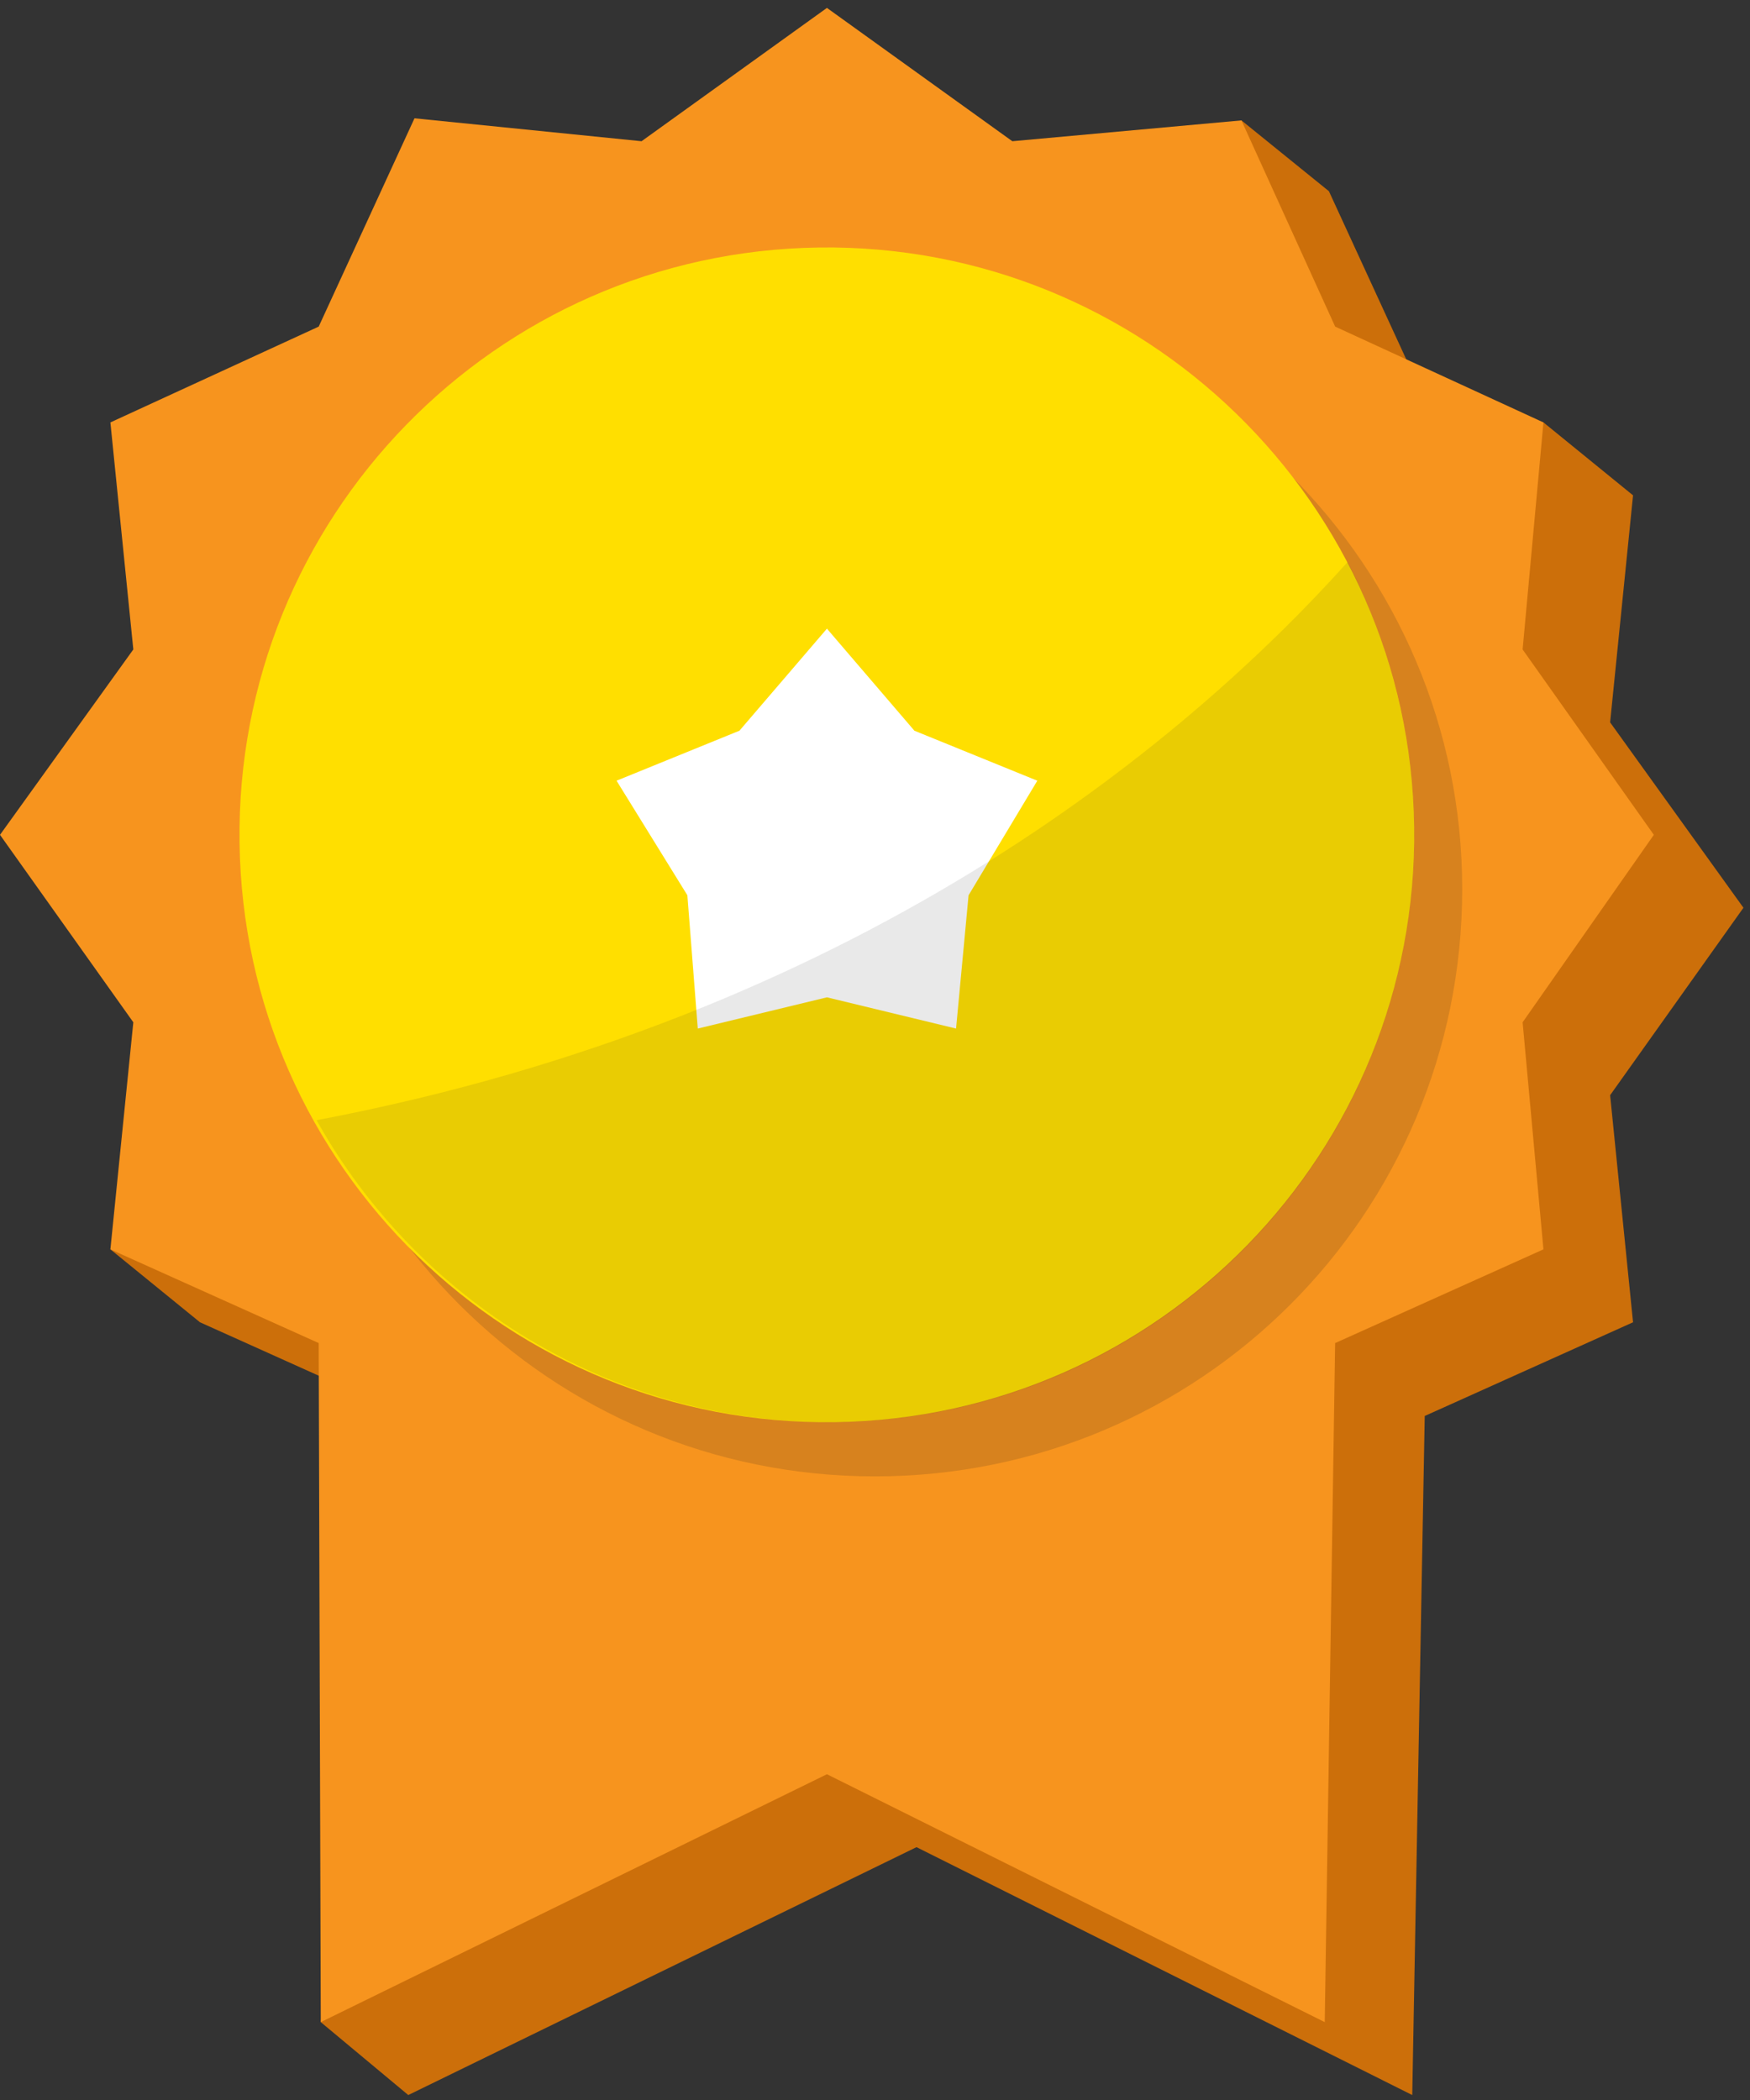 <svg width="60" height="72" viewBox="0 0 60 72" fill="none" xmlns="http://www.w3.org/2000/svg">
<rect x="0" y="0" width="60" height="72" fill="#333333" stroke="none"/>
<path d="M59.775 31.123L55.204 24.767L55.99 16.983L52.919 14.483L48.848 13.698L45.563 6.556L42.564 4.128L37.779 7.342L31.423 2.771L24.996 7.342L17.211 6.556L13.998 13.698L6.856 16.983L7.57 24.767L3.071 31.123L7.57 37.55L3.785 42.835L6.856 45.335L13.998 48.548L10.998 69.33L13.998 71.83L31.423 63.331L48.42 71.83L48.848 48.548L55.99 45.335L55.204 37.55L59.775 31.123Z" fill="#CC6F0A"/>
<path d="M56.703 28.623L52.204 22.267L52.918 14.483L45.777 11.198L42.563 4.128L34.708 4.842L28.352 0.271L21.996 4.842L14.211 4.056L10.927 11.198L3.785 14.483L4.571 22.267L0 28.623L4.571 35.05L3.785 42.835L10.927 46.048V46.12L10.998 69.33L28.352 60.831L45.42 69.33L45.777 45.977V46.048L52.918 42.835L52.204 35.05L56.703 28.623Z" fill="#F7941E"/>
<path opacity="0.15" d="M50.133 30.48C50.133 41.62 41.135 50.619 29.994 50.619C18.854 50.619 9.855 41.62 9.855 30.48C9.855 19.339 18.854 10.341 29.994 10.341C41.135 10.412 50.133 19.41 50.133 30.48Z" fill="#231F20"/>
<path d="M28.622 48.76C39.743 48.609 48.637 39.472 48.486 28.351C48.336 17.229 39.199 8.335 28.077 8.486C16.956 8.636 8.062 17.773 8.213 28.895C8.363 40.016 17.5 48.91 28.622 48.76Z" fill="#FFDF00"/>
<path d="M28.352 21.554L31.351 25.053L35.565 26.767L33.208 30.695L32.779 35.265L28.352 34.194L23.924 35.265L23.567 30.695L21.139 26.767L25.352 25.053L28.352 21.554Z" fill="white"/>
<path opacity="0.1" d="M48.491 28.623C48.491 25.266 47.634 22.053 46.206 19.268C40.493 25.623 29.28 34.907 10.855 38.407C14.283 44.548 20.854 48.762 28.424 48.762C39.493 48.762 48.491 39.764 48.491 28.623Z" fill="#231F20"/>
</svg>
